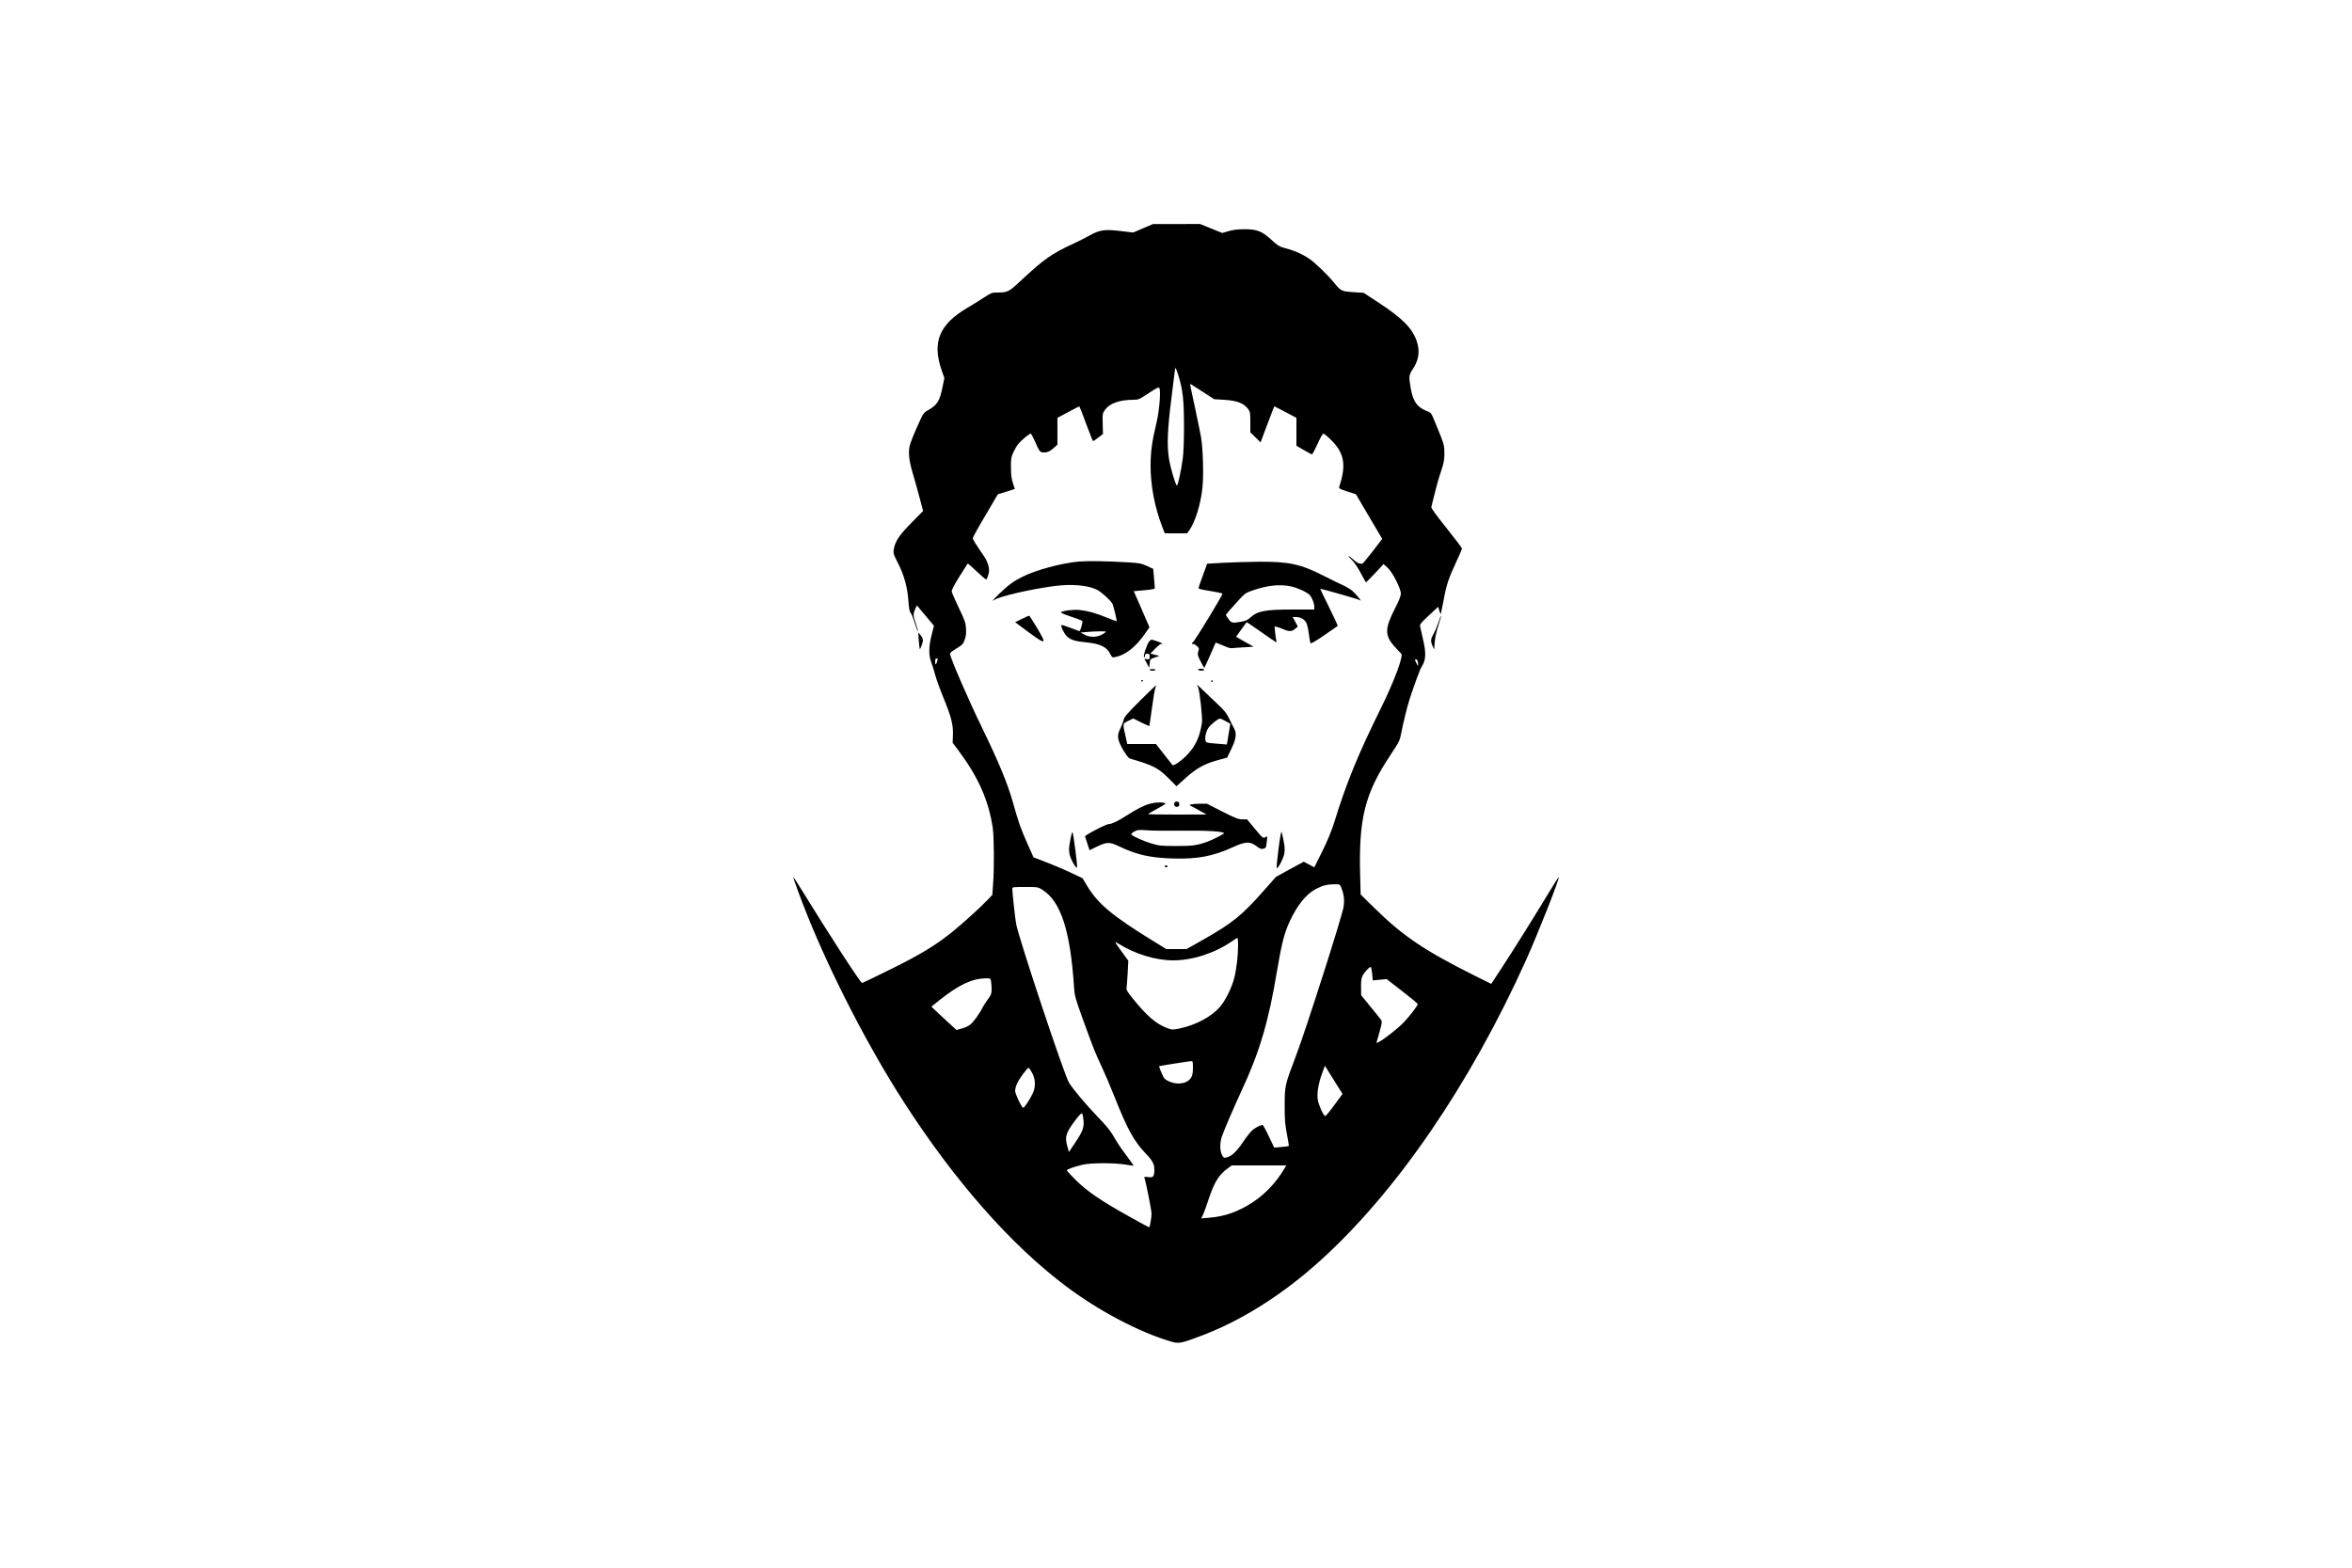 <?xml version="1.0" standalone="no"?>
<!DOCTYPE svg PUBLIC "-//W3C//DTD SVG 20010904//EN"
 "http://www.w3.org/TR/2001/REC-SVG-20010904/DTD/svg10.dtd">
<svg version="1.0" xmlns="http://www.w3.org/2000/svg"
 width="2500pt" height="1667pt" viewBox="0 0 2500 1667"
 preserveAspectRatio="xMidYMid meet">

<g transform="translate(0,1667) scale(0.1,-0.1)"
fill="#000000" stroke="none">
<path d="M12150 14243 l-105 -45 -135 16 c-167 20 -221 13 -329 -48 -42 -24
-123 -64 -181 -91 -218 -100 -307 -163 -543 -383 -139 -130 -144 -132 -269
-132 -42 0 -59 -7 -121 -48 -40 -27 -121 -77 -182 -113 -301 -177 -380 -365
-276 -666 l29 -83 -20 -96 c-29 -147 -56 -189 -153 -245 -49 -27 -51 -31 -117
-178 -37 -82 -73 -173 -79 -202 -16 -74 -7 -156 34 -294 20 -66 52 -182 72
-258 l37 -139 -125 -127 c-130 -132 -170 -193 -186 -277 -8 -43 -6 -52 45
-153 65 -127 100 -257 110 -403 5 -74 11 -109 23 -123 10 -11 30 -62 46 -113
16 -52 31 -90 32 -85 2 5 -8 42 -22 83 -30 87 -30 102 -7 154 l18 40 90 -108
91 -108 -24 -96 c-32 -125 -33 -219 -5 -292 12 -30 30 -89 41 -131 11 -42 49
-149 86 -239 86 -211 107 -290 104 -401 l-3 -86 56 -74 c215 -287 325 -534
370 -829 14 -98 17 -420 4 -594 l-8 -119 -47 -50 c-66 -71 -269 -256 -381
-346 -176 -141 -331 -236 -646 -392 -165 -82 -305 -149 -311 -149 -16 0 -356
524 -628 967 -55 89 -101 160 -103 159 -4 -5 82 -241 154 -418 255 -633 647
-1392 1014 -1963 543 -846 1146 -1532 1737 -1974 346 -259 765 -480 1102 -581
89 -27 107 -24 309 51 440 163 882 441 1290 811 809 733 1585 1867 2181 3187
131 291 361 874 349 886 -2 2 -53 -78 -113 -178 -147 -244 -367 -595 -498
-795 l-106 -162 -181 90 c-528 264 -758 419 -1061 717 l-146 143 -5 188 c-18
618 48 882 319 1291 98 148 103 159 118 240 20 105 59 264 86 351 48 149 113
327 129 350 47 69 51 145 16 293 -13 56 -27 116 -30 132 -6 28 1 37 92 122
l99 92 12 -41 c7 -22 14 -38 16 -36 1 1 14 66 29 143 30 167 54 238 135 411
33 72 61 136 61 142 0 7 -74 105 -165 219 -105 130 -164 212 -161 222 3 9 18
72 35 141 16 69 46 175 67 235 31 93 37 123 37 195 -1 91 0 90 -96 324 -44
108 -45 109 -90 126 -103 39 -147 101 -172 244 -21 124 -20 139 21 200 66 100
79 191 43 299 -46 137 -153 245 -409 412 l-155 102 -109 7 c-125 8 -136 13
-205 100 -62 77 -202 213 -261 253 -84 57 -165 91 -288 123 -31 8 -64 30 -117
80 -101 93 -156 114 -290 113 -68 0 -121 -7 -166 -20 l-67 -20 -118 48 -119
48 -250 -1 -250 0 -105 -45z m374 -1560 c49 -158 60 -257 61 -538 0 -158 -5
-295 -13 -350 -19 -139 -54 -297 -63 -288 -18 18 -71 200 -85 295 -21 138 -14
306 26 623 17 138 34 269 36 293 3 23 7 42 9 42 2 0 15 -35 29 -77z m266 -182
l115 -75 114 -7 c131 -9 201 -36 245 -94 24 -31 26 -41 26 -142 l0 -109 55
-54 54 -53 11 29 c6 16 39 102 72 192 33 89 62 162 63 162 2 0 55 -27 119 -61
l116 -61 0 -148 0 -149 78 -45 c42 -25 82 -46 87 -46 6 0 32 50 59 110 28 62
55 110 62 110 8 0 45 -30 82 -67 142 -140 164 -266 87 -498 -5 -18 4 -24 86
-50 l92 -30 139 -237 140 -237 -102 -133 c-56 -73 -106 -133 -111 -132 -5 1
-18 2 -29 3 -11 0 -41 20 -65 42 -25 23 -48 40 -50 37 -3 -3 12 -21 34 -41 23
-21 61 -76 92 -134 29 -54 54 -100 57 -103 2 -3 45 40 96 94 l92 99 43 -38
c52 -47 141 -221 141 -276 0 -24 -19 -74 -60 -153 -111 -216 -113 -290 -10
-406 33 -37 66 -73 74 -79 27 -22 -76 -298 -219 -586 -245 -497 -364 -789
-494 -1211 -27 -87 -70 -190 -126 -304 l-85 -171 -56 30 -56 30 -148 -80 -147
-81 -123 -139 c-242 -274 -337 -351 -658 -533 l-170 -96 -108 0 -107 0 -141
87 c-431 265 -584 393 -698 581 l-51 85 -116 55 c-64 31 -181 81 -261 112
l-144 55 -67 150 c-69 155 -92 220 -154 440 -55 197 -150 425 -332 800 -138
283 -326 716 -335 773 -2 10 23 31 67 57 62 37 72 47 88 91 14 35 18 69 15
119 -3 63 -11 86 -75 220 -39 83 -74 161 -76 174 -4 17 16 57 80 160 47 75 87
138 89 140 2 2 45 -35 95 -83 50 -47 95 -86 99 -86 9 0 19 23 30 69 11 46 -9
117 -50 177 -88 128 -120 179 -120 194 1 8 60 116 134 240 l132 225 91 28 90
29 -20 61 c-15 46 -21 90 -21 167 -1 94 2 111 26 163 15 32 39 73 54 90 31 37
115 107 129 107 6 0 25 -35 44 -78 51 -117 56 -122 99 -122 39 0 67 14 115 58
l27 26 0 142 0 142 114 61 c63 34 116 61 119 61 2 0 35 -83 72 -185 37 -102
71 -185 74 -185 3 0 28 17 55 38 l50 38 -3 110 c-2 107 -2 110 27 150 49 67
155 104 302 104 51 0 62 5 160 70 90 60 106 67 114 53 16 -29 -1 -241 -29
-358 -50 -208 -64 -312 -65 -465 0 -210 43 -439 121 -642 l30 -78 119 0 119 0
21 30 c64 89 123 280 141 453 15 137 6 424 -15 542 -9 50 -39 194 -66 322 -28
127 -50 234 -50 238 0 7 -4 10 140 -84z m-2826 -2853 c-14 -48 -23 -54 -24
-15 0 27 4 37 16 37 11 0 14 -6 8 -22z m5108 -23 c2 -19 3 -35 1 -35 -3 0 -33
57 -33 65 0 3 6 5 14 5 8 0 15 -14 18 -35z m-816 -2390 c29 -71 37 -134 25
-208 -17 -105 -402 -1310 -504 -1577 -121 -319 -121 -321 -122 -530 0 -155 4
-205 24 -308 13 -67 22 -124 20 -126 -2 -2 -38 -7 -80 -10 l-75 -7 -57 120
c-31 67 -61 121 -67 121 -21 0 -76 -28 -108 -55 -18 -15 -64 -73 -102 -130
-71 -104 -121 -150 -176 -161 -27 -5 -31 -2 -47 31 -22 47 -22 128 2 196 26
74 128 311 205 477 194 414 291 744 380 1281 49 291 78 404 136 528 82 175
177 291 281 344 71 36 116 47 192 48 57 1 58 0 73 -34z m-3174 -26 c194 -125
294 -431 334 -1029 6 -99 12 -119 99 -360 114 -313 122 -334 196 -492 33 -70
96 -218 140 -330 134 -336 203 -461 324 -588 76 -79 95 -115 95 -175 0 -73
-12 -87 -66 -79 -35 5 -43 3 -40 -7 18 -52 76 -345 76 -383 0 -39 -16 -133
-25 -144 -1 -2 -96 50 -211 114 -298 166 -448 268 -566 385 -54 53 -98 101
-98 106 0 11 71 37 165 60 88 21 343 22 463 1 45 -8 82 -12 82 -10 0 3 -34 49
-74 103 -41 54 -87 120 -102 146 -65 115 -96 155 -215 279 -128 134 -258 290
-297 355 -52 86 -534 1536 -561 1686 -11 59 -40 328 -41 371 0 22 2 22 137 22
136 0 136 0 185 -31z m2078 -589 c0 -108 -17 -255 -41 -348 -25 -101 -96 -244
-154 -309 -91 -104 -258 -192 -427 -227 -74 -15 -79 -15 -132 4 -117 44 -216
129 -365 314 -53 65 -71 95 -67 110 2 12 8 82 12 157 l7 136 -65 89 c-87 119
-88 121 -37 90 174 -109 396 -176 579 -176 206 0 443 77 625 203 28 19 53 35
58 36 4 1 7 -35 7 -79z m1425 -301 l7 -72 74 7 73 7 165 -128 c91 -70 165
-132 165 -137 2 -17 -90 -135 -153 -200 -64 -65 -203 -174 -259 -203 -28 -14
-29 -14 -23 2 3 10 18 62 33 116 23 86 24 101 12 118 -8 11 -58 74 -113 140
l-98 121 -1 88 c-1 66 4 95 18 122 18 35 70 90 85 90 4 0 11 -32 15 -71z
m-4051 -80 c3 -17 6 -56 6 -86 0 -47 -5 -60 -39 -106 -21 -29 -47 -68 -56 -87
-36 -72 -105 -166 -140 -189 -20 -13 -59 -30 -87 -37 l-51 -14 -41 37 c-23 20
-83 76 -134 124 l-92 87 87 70 c207 164 345 229 494 231 44 1 47 0 53 -30z
m2146 -921 c0 -54 -5 -81 -19 -104 -40 -65 -145 -83 -236 -40 -47 21 -53 29
-79 90 -16 37 -27 68 -25 71 4 3 305 51 342 54 15 1 17 -9 17 -71z m1504 -395
c-47 -65 -91 -118 -97 -118 -18 0 -66 104 -79 168 -13 69 4 176 48 294 l27 73
93 -150 94 -150 -86 -117z m-3212 338 c35 -66 37 -144 7 -211 -30 -66 -92
-160 -104 -157 -18 6 -85 148 -85 180 0 18 9 52 20 76 26 57 111 172 124 168
6 -2 23 -27 38 -56z m545 -503 c7 -78 -9 -118 -96 -247 l-59 -89 -16 57 c-30
106 -19 143 83 280 43 57 66 80 73 73 6 -6 12 -39 15 -74z m2133 -515 c-81
-138 -198 -264 -326 -349 -156 -104 -301 -156 -469 -170 l-87 -7 16 32 c9 17
37 93 62 169 61 185 108 261 208 334 l39 28 289 0 290 0 -22 -37z"/>
<path d="M11469 10700 c-185 -16 -464 -91 -606 -164 -91 -46 -148 -88 -238
-175 -78 -76 -90 -91 -52 -67 57 37 381 112 630 145 185 25 361 10 459 -40 48
-25 144 -112 163 -149 10 -19 45 -164 45 -185 0 -2 -48 16 -108 40 -122 49
-200 71 -287 80 -62 7 -182 -8 -198 -24 -5 -5 36 -24 105 -46 62 -21 117 -41
122 -45 8 -8 -20 -110 -30 -110 -3 0 -46 16 -96 35 -50 20 -93 33 -96 30 -10
-10 29 -92 56 -118 41 -40 90 -55 206 -66 150 -15 218 -47 257 -123 19 -37 23
-40 52 -34 110 22 216 105 314 244 l51 73 -83 192 -84 192 112 10 c89 8 112
13 112 25 0 8 -4 57 -9 109 l-8 93 -67 31 c-58 27 -82 31 -191 38 -238 14
-435 17 -531 9z m276 -756 c-62 -49 -150 -58 -218 -21 l-42 22 60 6 c33 3 96
6 140 7 74 1 79 0 60 -14z"/>
<path d="M13003 10687 l-172 -10 -45 -124 c-26 -69 -46 -128 -46 -133 0 -11
16 -16 140 -36 58 -9 109 -21 114 -25 8 -7 -298 -511 -315 -517 -5 -2 -9 -8
-9 -13 0 -6 4 -8 9 -5 5 4 23 -5 39 -19 28 -24 29 -27 19 -61 -10 -32 -7 -42
24 -104 19 -38 36 -69 39 -70 3 0 31 61 63 134 l59 135 51 -21 c29 -11 63 -25
77 -31 14 -5 34 -9 44 -8 11 2 67 6 125 9 l106 7 -70 39 c-38 21 -80 45 -93
53 l-23 14 55 77 c30 42 56 77 59 77 2 0 69 -45 148 -101 178 -125 173 -121
166 -98 -3 11 -9 50 -13 87 l-6 68 28 -7 c16 -4 47 -15 69 -25 55 -25 89 -24
122 6 l28 24 -27 51 -28 50 35 0 c48 0 91 -24 110 -60 9 -17 21 -70 27 -118 6
-48 14 -93 17 -99 5 -9 51 18 146 83 77 53 142 98 144 100 2 2 -39 92 -92 199
-53 107 -95 195 -94 195 22 0 413 -112 425 -122 29 -23 -46 68 -83 100 -19 17
-63 43 -97 59 -35 15 -126 60 -203 99 -247 127 -376 155 -695 152 -113 -1
-282 -6 -377 -11z m718 -251 c72 -16 174 -62 201 -93 24 -27 48 -87 48 -123
l0 -30 -228 0 c-300 0 -377 -15 -457 -90 -21 -20 -48 -32 -89 -39 -96 -18
-108 -15 -138 28 -16 22 -28 42 -28 45 0 3 46 56 102 118 101 112 103 113 182
141 156 54 289 68 407 43z"/>
<path d="M10863 10091 l-73 -36 144 -107 c188 -138 196 -133 85 53 -40 66 -75
121 -78 123 -3 2 -39 -13 -78 -33z"/>
<path d="M12217 9853 c-24 -27 -68 -156 -57 -167 7 -7 10 -2 10 12 0 17 6 22
25 22 21 0 25 -5 25 -31 0 -28 -2 -31 -28 -27 l-28 4 26 -48 25 -48 5 47 c5
46 6 47 55 63 l49 17 -48 12 -49 12 54 55 c34 35 59 52 69 49 9 -4 11 -3 5 3
-9 9 -101 42 -115 42 -4 0 -14 -8 -23 -17z"/>
<path d="M12220 9550 c0 -12 57 -14 63 -2 3 4 -10 8 -29 9 -19 2 -34 -2 -34
-7z"/>
<path d="M12735 9550 c3 -5 19 -10 36 -10 16 0 29 5 29 10 0 6 -16 10 -36 10
-21 0 -33 -4 -29 -10z"/>
<path d="M12130 9429 c0 -5 5 -7 10 -4 6 3 10 8 10 11 0 2 -4 4 -10 4 -5 0
-10 -5 -10 -11z"/>
<path d="M12875 9430 c-3 -5 -1 -10 4 -10 6 0 11 5 11 10 0 6 -2 10 -4 10 -3
0 -8 -4 -11 -10z"/>
<path d="M12118 9221 c-134 -134 -168 -173 -174 -201 -3 -19 -17 -55 -29 -80
-32 -64 -37 -95 -24 -143 14 -53 94 -184 117 -191 249 -72 302 -99 414 -211
l83 -84 100 90 c114 103 203 152 349 190 l89 24 45 93 c51 104 59 165 30 217
-9 17 -33 63 -52 104 -29 59 -53 90 -113 145 -42 39 -110 104 -151 144 -40 39
-75 72 -77 72 -2 0 2 -12 10 -27 17 -38 48 -322 41 -375 -22 -147 -66 -245
-151 -336 -62 -67 -153 -131 -163 -115 -4 5 -45 58 -91 116 l-84 107 -152 0
-153 0 -16 72 c-34 152 -36 143 26 174 l54 26 83 -42 c46 -22 85 -40 87 -38 2
2 15 89 29 194 14 104 30 200 36 213 5 13 8 24 7 25 -2 1 -78 -72 -170 -163z
m910 -218 l49 -27 -13 -80 c-7 -45 -15 -95 -18 -111 l-6 -30 -110 9 c-104 8
-111 10 -116 33 -9 33 4 92 28 131 21 35 103 101 125 102 7 0 35 -12 61 -27z"/>
<path d="M12484 8136 c-10 -26 4 -48 28 -44 17 2 23 10 23 28 0 18 -6 26 -23
28 -13 2 -25 -3 -28 -12z"/>
<path d="M12223 8125 c-66 -18 -133 -52 -249 -126 -96 -61 -155 -89 -185 -89
-31 0 -261 -120 -256 -133 2 -7 14 -42 26 -79 l22 -67 82 40 c101 48 132 49
226 4 193 -93 335 -125 581 -132 265 -7 421 23 641 123 126 58 177 60 243 9
35 -27 52 -34 71 -29 32 8 32 8 40 78 8 58 7 58 -14 46 -27 -14 -26 -15 -121
99 l-75 90 -50 0 c-43 0 -74 13 -213 83 l-163 83 -84 0 c-74 0 -118 -11 -90
-22 6 -2 46 -23 90 -48 l80 -44 -314 -1 c-173 0 -312 2 -309 5 2 3 48 29 102
59 82 45 94 54 74 60 -37 9 -99 6 -155 -9z m342 -286 c265 3 445 -8 445 -28 0
-8 -123 -70 -175 -89 -106 -39 -161 -47 -335 -46 -161 0 -182 3 -263 27 -88
27 -200 78 -212 96 -3 6 11 19 32 31 34 18 48 19 133 13 52 -5 221 -6 375 -4z"/>
<path d="M13589 7640 c-14 -110 -22 -200 -18 -200 17 0 70 101 79 151 8 41 7
73 -6 138 -8 47 -19 91 -23 98 -3 7 -18 -77 -32 -187z"/>
<path d="M11376 7737 c-15 -78 -16 -103 -7 -150 12 -56 72 -160 79 -138 6 17
-39 364 -48 374 -4 4 -15 -35 -24 -86z"/>
<path d="M12380 7460 c0 -5 7 -10 15 -10 8 0 15 5 15 10 0 6 -7 10 -15 10 -8
0 -15 -4 -15 -10z"/>
<path d="M15291 10057 c-13 -39 -36 -95 -52 -123 -33 -59 -35 -80 -12 -132
l17 -37 6 80 c4 48 20 120 40 179 17 53 30 99 28 101 -2 3 -15 -28 -27 -68z"/>
<path d="M9766 9860 c4 -47 8 -87 10 -89 7 -7 34 68 34 93 0 14 -11 38 -25 53
l-25 28 6 -85z"/>
</g>
</svg>

